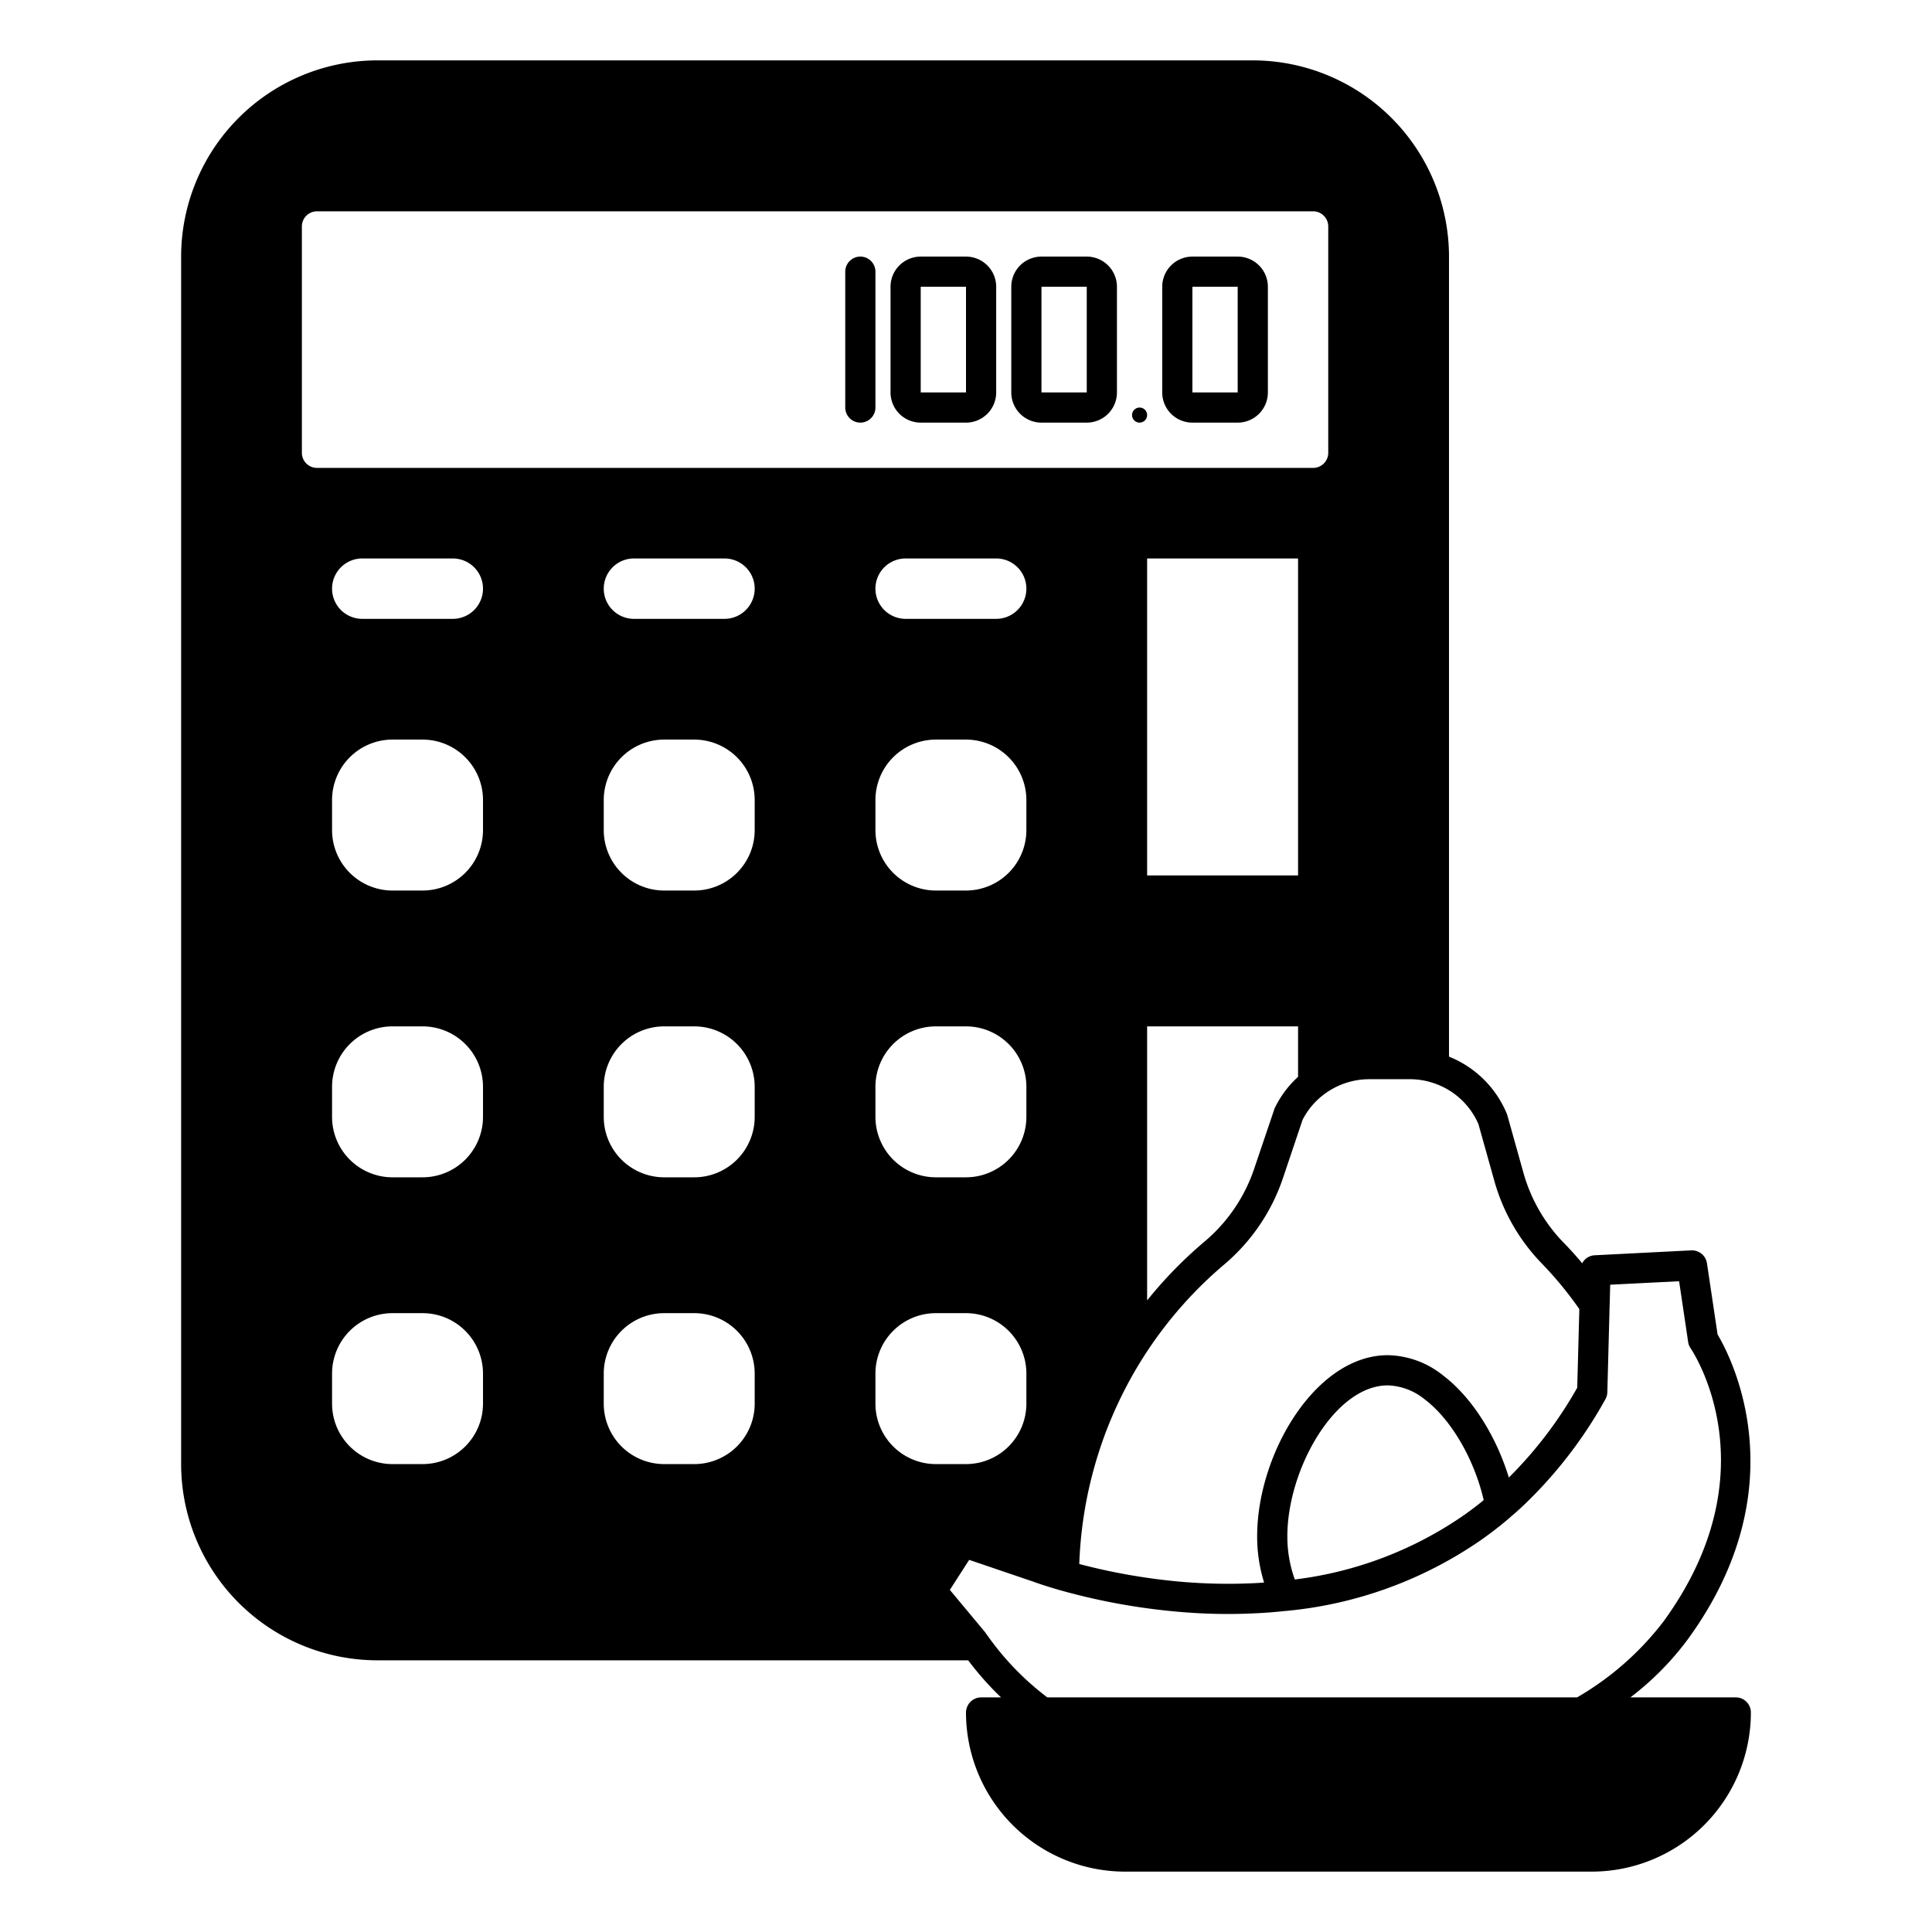 <?xml version="1.0" ?><svg height="256" viewBox="0 0 256 256" width="256" xmlns="http://www.w3.org/2000/svg"><title/><g id="calculator-calories-daily"><g><path d="M230,224.91H216.04a38.383,38.383,0,0,0,7.63-7.73c14.73-20.25,5.65-37.45,3.92-40.35l-1.41-9.45a2.02,2.02,0,0,0-2.08-1.7l-12.79.65a1.976,1.976,0,0,0-1.66,1.06c-.84-1.01-1.7-1.96-2.56-2.83a21.717,21.717,0,0,1-5.23-9.17l-2.14-7.65-.09-.24a13.87,13.87,0,0,0-7.63-7.49V34A26.025,26.025,0,0,0,166,8H50A26.025,26.025,0,0,0,24,34V194a26.025,26.025,0,0,0,26,26h78.29a39.669,39.669,0,0,0,4.35,4.91H130a2.023,2.023,0,0,0-2,2.02A21.091,21.091,0,0,0,149.07,248h61.86A21.1,21.1,0,0,0,232,226.91,2,2,0,0,0,230,224.91Zm-34.1-75.96,2.11,7.53a25.611,25.611,0,0,0,6.22,10.87,48.683,48.683,0,0,1,5.04,6.11l-.28,10.42a54.385,54.385,0,0,1-9.06,11.9c-1.71-5.58-4.94-10.67-8.72-13.53a11.99,11.99,0,0,0-7.32-2.68c-9.59,0-17.31,13.12-17.31,23.98a20.293,20.293,0,0,0,.92,6.14c-.38.04-.77.06-1.16.08a72.35,72.35,0,0,1-9.62-.16,81.013,81.013,0,0,1-13.71-2.37,54.713,54.713,0,0,1,8.65-27.66c0-.01.01-.02.02-.03a54.217,54.217,0,0,1,10.56-12.02,25.762,25.762,0,0,0,7.78-11.49l2.57-7.64a9.7,9.7,0,0,1,2.53-3.14l.15-.12a9.976,9.976,0,0,1,6.16-2.14h5.37a9.6,9.6,0,0,1,2.61.35c.02.01.04.01.06.02A9.84,9.84,0,0,1,195.9,148.95Zm-24.33,60.34a16.733,16.733,0,0,1-.99-5.74c0-8.81,6.27-19.98,13.31-19.98a8.171,8.171,0,0,1,4.9,1.86c3.5,2.65,6.55,7.91,7.81,13.34-.84.7-1.72,1.36-2.61,1.99A49.967,49.967,0,0,1,171.57,209.29ZM132,82H120a4,4,0,0,1,0-8h12a4,4,0,0,1,0,8Zm-16,24a8.011,8.011,0,0,1,8-8h4a8.011,8.011,0,0,1,8,8v4a8.011,8.011,0,0,1-8,8h-4a8.011,8.011,0,0,1-8-8Zm0,38a8.011,8.011,0,0,1,8-8h4a8.011,8.011,0,0,1,8,8v4a8.011,8.011,0,0,1-8,8h-4a8.011,8.011,0,0,1-8-8Zm0,38a8.011,8.011,0,0,1,8-8h4a8.011,8.011,0,0,1,8,8v4a8.011,8.011,0,0,1-8,8h-4a8.011,8.011,0,0,1-8-8Zm36-66V74h20v42Zm0,20h20v6.69a13.385,13.385,0,0,0-3.05,4.06,1.013,1.013,0,0,0-.1.24l-2.63,7.77a21.639,21.639,0,0,1-6.56,9.71,57.024,57.024,0,0,0-7.66,7.84ZM176,30V60a2.006,2.006,0,0,1-2,2H42a2.006,2.006,0,0,1-2-2V30a2.006,2.006,0,0,1,2-2H174A2.006,2.006,0,0,1,176,30ZM80,182a8.011,8.011,0,0,1,8-8h4a8.011,8.011,0,0,1,8,8v4a8.011,8.011,0,0,1-8,8H88a8.011,8.011,0,0,1-8-8Zm20-34a8.011,8.011,0,0,1-8,8H88a8.011,8.011,0,0,1-8-8v-4a8.011,8.011,0,0,1,8-8h4a8.011,8.011,0,0,1,8,8Zm0-38a8.011,8.011,0,0,1-8,8H88a8.011,8.011,0,0,1-8-8v-4a8.011,8.011,0,0,1,8-8h4a8.011,8.011,0,0,1,8,8ZM96,82H84a4,4,0,0,1,0-8H96a4,4,0,0,1,0,8ZM64,148a8.011,8.011,0,0,1-8,8H52a8.011,8.011,0,0,1-8-8v-4a8.011,8.011,0,0,1,8-8h4a8.011,8.011,0,0,1,8,8Zm0-38a8.011,8.011,0,0,1-8,8H52a8.011,8.011,0,0,1-8-8v-4a8.011,8.011,0,0,1,8-8h4a8.011,8.011,0,0,1,8,8ZM60,82H48a4,4,0,0,1,0-8H60a4,4,0,0,1,0,8ZM44,182a8.011,8.011,0,0,1,8-8h4a8.011,8.011,0,0,1,8,8v4a8.011,8.011,0,0,1-8,8H52a8.011,8.011,0,0,1-8-8Zm86.96,34.88a1.43,1.43,0,0,0-.11-.15c-.09-.13-.19-.26-.28-.4-.03-.04-.07-.09-.11-.14l-4.6-5.52,2.56-3.98,7.94,2.7.43.14c.12.05,1.33.5,3.39,1.1a85.046,85.046,0,0,0,16.21,2.96,73.671,73.671,0,0,0,10.15.17c1.27-.06,2.53-.16,3.76-.3h.06a1.634,1.634,0,0,0,.22-.02,54.169,54.169,0,0,0,25.72-9.42c1.28-.9,2.53-1.87,3.73-2.9a.709.709,0,0,0,.13-.12c.61-.51,1.22-1.06,1.8-1.61a58.768,58.768,0,0,0,10.76-13.98,2,2,0,0,0,.26-.93l.3-11.38c0-.08.01-.16.01-.24l.07-2.63,9.13-.46,1.2,8.06a1.934,1.934,0,0,0,.33.83c.44.66,10.79,16.41-3.58,36.17a39.063,39.063,0,0,1-11.46,10.08H138.77A37.151,37.151,0,0,1,130.96,216.88Z"/><path d="M158,56h6a4,4,0,0,0,4-4V38a4,4,0,0,0-4-4h-6a4,4,0,0,0-4,4V52A4,4,0,0,0,158,56Zm0-18h6V52h-6Z"/><circle cx="151" cy="55" r="1"/><path d="M138,56h6a4,4,0,0,0,4-4V38a4,4,0,0,0-4-4h-6a4,4,0,0,0-4,4V52A4,4,0,0,0,138,56Zm0-18h6V52h-6Z"/><path d="M122,56h6a4,4,0,0,0,4-4V38a4,4,0,0,0-4-4h-6a4,4,0,0,0-4,4V52A4,4,0,0,0,122,56Zm0-18h6V52h-6Z"/><path d="M114,56a2.006,2.006,0,0,0,2-2V36a2,2,0,0,0-4,0V54A2.006,2.006,0,0,0,114,56Z"/></g></g></svg>